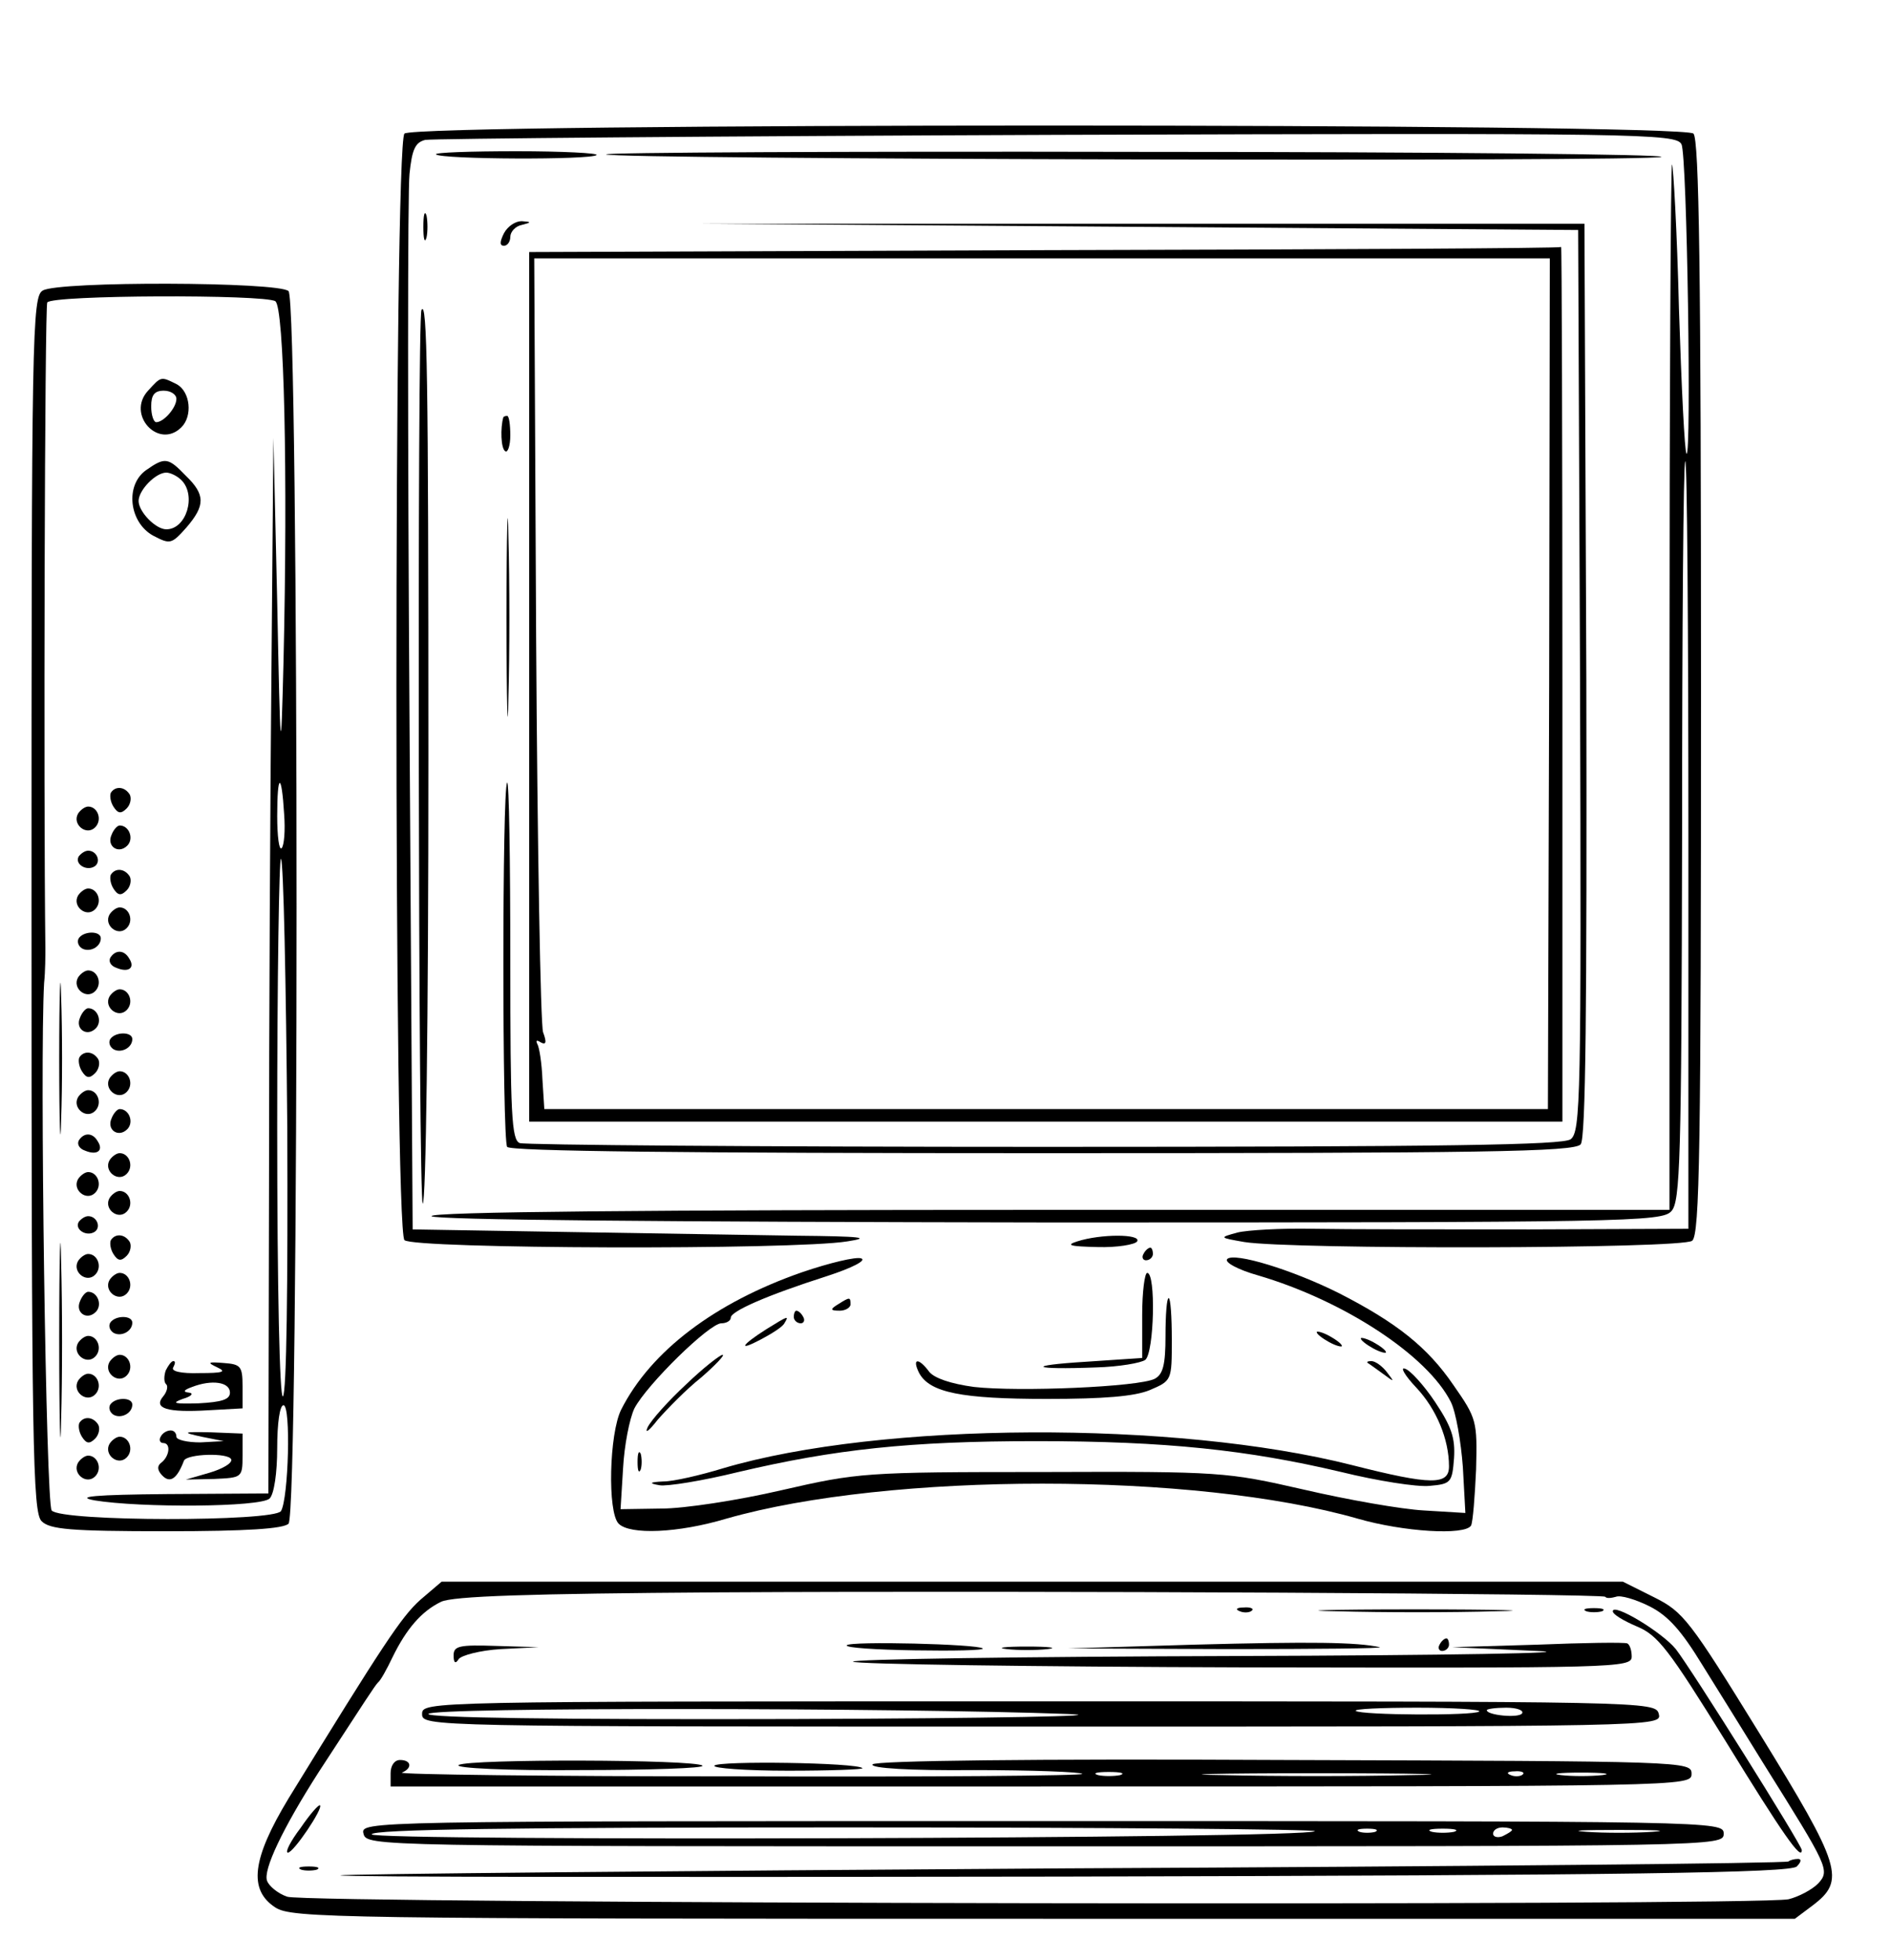 <?xml version="1.0" standalone="no"?>
<!DOCTYPE svg PUBLIC "-//W3C//DTD SVG 20010904//EN"
 "http://www.w3.org/TR/2001/REC-SVG-20010904/DTD/svg10.dtd">
<svg version="1.0" xmlns="http://www.w3.org/2000/svg"
 width="300pt" height="311pt" viewBox="0 0 300 311"
 preserveAspectRatio="xMidYMid meet">
<g transform="translate(0,311) scale(0.1,-0.1)"
fill="#000000" stroke="none">
<path d="M642 2898 c-17 -17 -17 -1739 0 -1756 14 -14 617 -16 703 -2 39 6 23
8 -80 9 -71 1 -238 4 -370 6 l-240 4 -5 813 c-3 447 -3 835 0 862 4 39 9 50
25 54 11 2 462 6 1002 8 926 3 984 2 992 -15 9 -16 16 -500 8 -491 -3 3 -8
106 -12 230 -3 124 -9 227 -11 229 -2 2 -4 -370 -4 -827 l0 -832 -986 0 c-629
0 -983 -3 -979 -10 4 -6 366 -9 979 -10 920 0 974 1 989 18 14 15 16 79 17
601 0 322 2 587 5 589 3 3 5 -270 5 -606 l0 -612 -252 -1 c-139 0 -294 0 -344
1 -50 1 -104 -2 -120 -6 -29 -8 -29 -8 11 -15 74 -12 695 -11 711 2 12 10 14
145 14 878 0 661 -3 870 -12 879 -17 17 -2029 17 -2046 0z"/>
<path d="M692 2865 c8 -8 247 -9 255 -1 3 3 -54 6 -127 6 -73 0 -131 -2 -128
-5z"/>
<path d="M962 2865 c8 -8 1654 -12 1675 -4 10 4 -364 8 -831 8 -467 1 -847 -1
-844 -4z"/>
<path d="M672 2750 c0 -19 2 -27 5 -17 2 9 2 25 0 35 -3 9 -5 1 -5 -18z"/>
<path d="M800 2740 c-7 -14 -7 -20 0 -20 5 0 10 6 10 14 0 8 8 17 18 19 16 4
16 5 0 6 -10 0 -22 -8 -28 -19z"/>
<path d="M1805 2750 l700 -5 3 -715 c2 -665 1 -716 -15 -728 -13 -9 -193 -12
-835 -12 -450 0 -824 3 -833 6 -13 5 -15 45 -15 292 0 157 -2 283 -5 280 -8
-7 -8 -566 0 -578 4 -7 286 -10 849 -10 699 0 845 2 855 14 8 9 10 211 9 737
l-3 724 -705 0 -705 0 700 -5z"/>
<path d="M1658 2713 l-818 -3 0 -690 0 -690 820 0 820 0 0 695 c0 382 -1 694
-2 693 -2 -2 -371 -4 -820 -5z m801 -688 l-2 -675 -797 0 -796 0 -3 47 c-1 26
-5 51 -8 56 -3 6 -1 7 5 3 9 -5 10 0 4 16 -4 13 -9 294 -11 626 l-3 602 806 0
806 0 -1 -675z"/>
<path d="M68 2649 c-17 -9 -18 -66 -18 -974 0 -863 2 -965 16 -979 13 -13 45
-16 198 -16 128 0 186 4 194 12 17 17 17 1939 0 1956 -15 15 -365 16 -390 1z
m369 -17 c14 -9 20 -274 13 -572 -4 -161 -5 -159 -10 95 l-6 260 -3 -355 c-2
-195 -4 -572 -4 -837 l-1 -483 -161 -1 c-114 -1 -147 -4 -115 -10 73 -12 264
-11 278 3 7 7 12 40 12 80 0 39 4 68 10 68 12 0 8 -148 -4 -168 -11 -17 -349
-17 -364 1 -9 11 -19 715 -12 837 2 19 2 44 2 55 -3 249 -1 1019 3 1025 7 12
344 13 362 2z m14 -814 c2 -26 0 -50 -4 -54 -4 -4 -7 19 -7 51 0 69 7 70 11 3z
m5 -498 c1 -247 -1 -422 -7 -426 -5 -3 -9 168 -9 427 0 238 3 429 6 426 4 -4
8 -196 10 -427z"/>
<path d="M235 2490 c-35 -38 17 -94 53 -58 18 18 14 56 -7 68 -26 13 -25 13
-46 -10z m45 -13 c0 -14 -20 -37 -32 -37 -4 0 -8 11 -8 25 0 18 5 25 20 25 11
0 20 -6 20 -13z"/>
<path d="M232 2364 c-34 -24 -27 -83 11 -104 27 -14 29 -14 53 13 30 35 30 52
-1 82 -28 29 -33 30 -63 9z m56 -16 c24 -24 8 -78 -24 -78 -17 0 -44 28 -44
45 0 17 27 45 44 45 6 0 17 -5 24 -12z"/>
<path d="M176 1852 c-2 -4 -1 -14 4 -22 7 -11 12 -12 21 -3 6 6 8 16 5 22 -8
13 -23 14 -30 3z"/>
<path d="M124 1819 c-10 -17 13 -36 27 -22 12 12 4 33 -11 33 -5 0 -12 -5 -16
-11z"/>
<path d="M177 1785 c-8 -18 11 -31 25 -17 11 11 3 32 -12 32 -4 0 -10 -7 -13
-15z"/>
<path d="M125 1751 c-7 -12 12 -24 25 -16 11 7 4 25 -10 25 -5 0 -11 -4 -15
-9z"/>
<path d="M176 1722 c-2 -4 -1 -14 4 -22 7 -11 12 -12 21 -3 6 6 8 16 5 22 -8
13 -23 14 -30 3z"/>
<path d="M124 1689 c-10 -17 13 -36 27 -22 12 12 4 33 -11 33 -5 0 -12 -5 -16
-11z"/>
<path d="M174 1659 c-10 -17 13 -36 27 -22 12 12 4 33 -11 33 -5 0 -12 -5 -16
-11z"/>
<path d="M125 1621 c-3 -5 -1 -12 5 -16 12 -7 30 2 30 16 0 12 -27 12 -35 0z"/>
<path d="M94 1430 c0 -107 2 -151 3 -97 2 53 2 141 0 195 -1 53 -3 9 -3 -98z"/>
<path d="M175 1590 c-3 -6 1 -13 10 -16 19 -8 30 0 20 15 -8 14 -22 14 -30 1z"/>
<path d="M124 1559 c-10 -17 13 -36 27 -22 12 12 4 33 -11 33 -5 0 -12 -5 -16
-11z"/>
<path d="M174 1529 c-10 -17 13 -36 27 -22 12 12 4 33 -11 33 -5 0 -12 -5 -16
-11z"/>
<path d="M127 1495 c-8 -18 11 -31 25 -17 11 11 3 32 -12 32 -4 0 -10 -7 -13
-15z"/>
<path d="M175 1461 c-3 -5 -1 -12 5 -16 12 -7 30 2 30 16 0 12 -27 12 -35 0z"/>
<path d="M126 1432 c-2 -4 -1 -14 4 -22 7 -11 12 -12 21 -3 6 6 8 16 5 22 -8
13 -23 14 -30 3z"/>
<path d="M174 1399 c-10 -17 13 -36 27 -22 12 12 4 33 -11 33 -5 0 -12 -5 -16
-11z"/>
<path d="M124 1369 c-10 -17 13 -36 27 -22 12 12 4 33 -11 33 -5 0 -12 -5 -16
-11z"/>
<path d="M177 1335 c-8 -18 11 -31 25 -17 11 11 3 32 -12 32 -4 0 -10 -7 -13
-15z"/>
<path d="M125 1300 c-3 -6 1 -13 10 -16 19 -8 30 0 20 15 -8 14 -22 14 -30 1z"/>
<path d="M174 1269 c-10 -17 13 -36 27 -22 12 12 4 33 -11 33 -5 0 -12 -5 -16
-11z"/>
<path d="M124 1239 c-10 -17 13 -36 27 -22 12 12 4 33 -11 33 -5 0 -12 -5 -16
-11z"/>
<path d="M94 985 c0 -137 2 -195 3 -128 2 67 2 179 0 250 -1 70 -3 16 -3 -122z"/>
<path d="M174 1209 c-10 -17 13 -36 27 -22 12 12 4 33 -11 33 -5 0 -12 -5 -16
-11z"/>
<path d="M125 1171 c-7 -12 12 -24 25 -16 11 7 4 25 -10 25 -5 0 -11 -4 -15
-9z"/>
<path d="M176 1142 c-2 -4 -1 -14 4 -22 7 -11 12 -12 21 -3 6 6 8 16 5 22 -8
13 -23 14 -30 3z"/>
<path d="M124 1109 c-10 -17 13 -36 27 -22 12 12 4 33 -11 33 -5 0 -12 -5 -16
-11z"/>
<path d="M174 1079 c-10 -17 13 -36 27 -22 12 12 4 33 -11 33 -5 0 -12 -5 -16
-11z"/>
<path d="M127 1045 c-8 -18 11 -31 25 -17 11 11 3 32 -12 32 -4 0 -10 -7 -13
-15z"/>
<path d="M175 1011 c-3 -5 -1 -12 5 -16 12 -7 30 2 30 16 0 12 -27 12 -35 0z"/>
<path d="M124 979 c-10 -17 13 -36 27 -22 12 12 4 33 -11 33 -5 0 -12 -5 -16
-11z"/>
<path d="M174 949 c-10 -17 13 -36 27 -22 12 12 4 33 -11 33 -5 0 -12 -5 -16
-11z"/>
<path d="M263 935 c-3 -9 -3 -19 1 -22 3 -3 1 -12 -5 -19 -16 -19 6 -26 72
-22 l54 3 0 35 c0 32 -3 35 -30 37 -25 2 -27 1 -10 -7 15 -7 9 -9 -28 -9 -30
-1 -46 3 -42 9 3 6 4 10 0 10 -3 0 -8 -7 -12 -15z m102 -35 c0 -11 -13 -15
-50 -17 -38 -1 -44 0 -25 7 14 4 18 9 10 10 -10 1 -9 4 5 9 31 12 60 8 60 -9z"/>
<path d="M124 919 c-10 -17 13 -36 27 -22 12 12 4 33 -11 33 -5 0 -12 -5 -16
-11z"/>
<path d="M175 881 c-3 -5 -1 -12 5 -16 12 -7 30 2 30 16 0 12 -27 12 -35 0z"/>
<path d="M126 852 c-2 -4 -1 -14 4 -22 7 -11 12 -12 21 -3 6 6 8 16 5 22 -8
13 -23 14 -30 3z"/>
<path d="M255 830 c-3 -5 -1 -10 4 -10 13 0 10 -22 -4 -32 -6 -5 -5 -12 3 -20
12 -12 23 -5 34 24 5 11 71 13 75 2 2 -6 -14 -15 -34 -21 l-38 -11 45 1 c44 2
45 2 45 37 l0 35 -50 2 c-45 1 -47 0 -15 -7 l35 -7 -37 -2 c-21 0 -38 4 -38 9
0 6 -4 10 -9 10 -6 0 -13 -4 -16 -10z"/>
<path d="M174 819 c-10 -17 13 -36 27 -22 12 12 4 33 -11 33 -5 0 -12 -5 -16
-11z"/>
<path d="M124 789 c-10 -17 13 -36 27 -22 12 12 4 33 -11 33 -5 0 -12 -5 -16
-11z"/>
<path d="M669 2618 c-7 -14 -5 -1418 2 -1418 5 0 9 284 9 710 0 607 -2 725
-11 708z"/>
<path d="M799 2448 c-5 -17 -4 -50 3 -54 4 -3 8 9 8 25 0 17 -2 31 -5 31 -3 0
-5 -1 -6 -2z"/>
<path d="M804 2130 c0 -140 2 -198 3 -127 2 70 2 184 0 255 -1 70 -3 12 -3
-128z"/>
<path d="M1710 1140 c-19 -6 -12 -8 32 -9 31 -1 60 4 63 9 7 12 -58 12 -95 0z"/>
<path d="M1815 1120 c-3 -5 -1 -10 4 -10 6 0 11 5 11 10 0 6 -2 10 -4 10 -3 0
-8 -4 -11 -10z"/>
<path d="M1273 1091 c-138 -48 -240 -125 -287 -218 -19 -38 -22 -163 -4 -181
18 -18 94 -15 171 8 259 74 744 74 1002 0 73 -21 170 -27 180 -11 3 6 6 46 8
89 2 77 1 81 -36 134 -41 60 -90 99 -182 146 -74 37 -166 65 -177 54 -5 -5 17
-17 49 -26 136 -40 269 -127 306 -201 8 -16 16 -63 19 -103 l4 -73 -66 4 c-36
2 -121 17 -190 33 -123 28 -130 29 -415 28 -283 0 -293 -1 -415 -29 -69 -16
-154 -29 -190 -29 l-65 -1 4 65 c2 36 10 78 18 95 20 38 119 135 138 135 8 0
15 4 15 9 0 10 56 35 153 66 40 13 63 25 54 28 -8 3 -50 -7 -94 -22z"/>
<path d="M1813 1023 l0 -68 -89 -6 c-98 -6 -87 -13 16 -9 36 1 71 7 78 12 14
12 17 138 3 138 -4 0 -8 -30 -8 -67z"/>
<path d="M1330 1040 c-13 -8 -12 -10 3 -10 9 0 17 5 17 10 0 12 -1 12 -20 0z"/>
<path d="M1850 990 c0 -46 -4 -61 -17 -68 -25 -13 -216 -21 -287 -13 -37 5
-63 14 -71 24 -17 23 -28 22 -16 -2 17 -31 67 -41 203 -41 90 0 139 4 163 14
35 15 35 15 35 80 0 37 -2 66 -5 66 -3 0 -5 -27 -5 -60z"/>
<path d="M1260 1020 c0 -5 5 -10 11 -10 5 0 7 5 4 10 -3 6 -8 10 -11 10 -2 0
-4 -4 -4 -10z"/>
<path d="M1217 1001 c-41 -26 -46 -36 -10 -17 17 9 35 20 38 26 8 13 6 12 -28
-9z"/>
<path d="M2090 996 c0 -3 9 -10 20 -16 11 -6 20 -8 20 -6 0 3 -9 10 -20 16
-11 6 -20 8 -20 6z"/>
<path d="M2160 986 c0 -3 9 -10 20 -16 11 -6 20 -8 20 -6 0 3 -9 10 -20 16
-11 6 -20 8 -20 6z"/>
<path d="M1089 913 c-28 -26 -55 -56 -61 -68 -5 -11 2 -6 16 12 15 17 45 48
69 67 23 20 38 36 34 36 -4 0 -31 -21 -58 -47z"/>
<path d="M2171 947 c2 -1 13 -9 24 -17 19 -14 19 -14 6 3 -7 9 -18 17 -24 17
-6 0 -8 -1 -6 -3z"/>
<path d="M2248 908 c32 -34 52 -82 52 -125 0 -30 -28 -30 -154 2 -280 71 -748
69 -998 -5 -36 -11 -79 -21 -95 -21 -22 -1 -24 -3 -6 -6 12 -2 68 7 125 21
153 36 272 49 473 49 206 0 336 -14 484 -49 57 -14 120 -24 140 -22 34 3 36 5
39 44 2 32 -4 50 -30 89 -18 27 -40 51 -48 53 -8 3 0 -11 18 -30z"/>
<path d="M1012 790 c0 -14 2 -19 5 -12 2 6 2 18 0 25 -3 6 -5 1 -5 -13z"/>
<path d="M667 571 c-30 -27 -59 -71 -209 -315 -58 -96 -64 -145 -21 -173 26
-17 95 -18 1219 -18 l1193 0 28 21 c53 40 46 62 -84 273 -111 180 -121 193
-167 216 l-50 25 -938 0 -937 0 -34 -29z m1881 5 c2 -3 10 -2 17 0 7 3 31 -4
53 -15 30 -15 51 -39 84 -93 25 -40 69 -111 98 -158 102 -163 105 -168 86
-189 -10 -10 -31 -21 -47 -25 -54 -11 -2354 -7 -2383 4 -15 5 -29 17 -32 25
-7 17 25 84 82 173 75 115 89 137 94 142 4 3 14 21 23 40 22 45 46 73 77 88
18 9 139 13 440 15 514 3 1402 -2 1408 -7z"/>
<path d="M1968 553 c7 -3 16 -2 19 1 4 3 -2 6 -13 5 -11 0 -14 -3 -6 -6z"/>
<path d="M2123 553 c71 -2 183 -2 250 0 67 1 10 3 -128 3 -137 0 -192 -2 -122
-3z"/>
<path d="M2518 553 c6 -2 18 -2 25 0 6 3 1 5 -13 5 -14 0 -19 -2 -12 -5z"/>
<path d="M2560 553 c0 -5 17 -15 38 -24 34 -14 51 -37 141 -182 91 -148 121
-191 121 -173 0 8 -175 287 -200 319 -22 27 -100 74 -100 60z"/>
<path d="M1344 499 c-2 -4 47 -7 108 -8 62 -1 110 0 108 3 -8 7 -211 12 -216
5z"/>
<path d="M1895 500 l-200 -6 255 -1 c140 0 248 1 240 3 -36 8 -108 9 -295 4z"/>
<path d="M2285 500 c-3 -5 -1 -10 4 -10 6 0 11 5 11 10 0 6 -2 10 -4 10 -3 0
-8 -4 -11 -10z"/>
<path d="M2440 500 l-135 -4 135 -6 c74 -3 -141 -7 -479 -8 -338 -1 -611 -5
-607 -9 4 -4 284 -8 622 -9 587 -1 614 -1 614 17 0 10 -3 19 -7 21 -5 2 -69 1
-143 -2z"/>
<path d="M720 483 c0 -12 3 -14 8 -6 4 6 34 14 67 16 l60 3 -67 2 c-59 2 -68
0 -68 -15z"/>
<path d="M1598 493 c17 -2 47 -2 65 0 17 2 3 4 -33 4 -36 0 -50 -2 -32 -4z"/>
<path d="M670 390 c0 -20 7 -20 984 -20 979 0 984 0 979 20 -5 20 -14 20 -984
20 -972 0 -979 0 -979 -20z m1025 0 c77 -3 -120 -7 -437 -8 -379 -1 -578 2
-578 8 0 11 750 10 1015 0z m653 4 c-7 -7 -189 -6 -196 1 -3 3 41 5 98 5 57 0
101 -3 98 -6z m68 -3 c-5 -8 -56 -3 -56 5 0 2 14 4 31 4 16 0 28 -4 25 -9z"/>
<path d="M620 296 l0 -21 1032 0 c1026 0 1033 0 1033 20 0 20 -7 20 -647 22
-398 2 -649 -1 -653 -7 -4 -6 59 -10 161 -9 92 0 169 -3 172 -6 3 -3 -242 -5
-544 -4 -302 0 -543 3 -536 6 17 7 15 20 -3 20 -9 0 -15 -9 -15 -21z m1158 -3
c-10 -2 -26 -2 -35 0 -10 3 -2 5 17 5 19 0 27 -2 18 -5z m459 0 c-81 -2 -213
-2 -295 0 -81 1 -14 3 148 3 162 0 229 -2 147 -3z m180 1 c-3 -3 -12 -4 -19
-1 -8 3 -5 6 6 6 11 1 17 -2 13 -5z m126 -1 c-18 -2 -48 -2 -65 0 -18 2 -4 4
32 4 36 0 50 -2 33 -4z"/>
<path d="M728 309 c-7 -5 79 -9 191 -8 112 0 200 3 196 7 -10 10 -371 11 -387
1z"/>
<path d="M1134 308 c-3 -4 50 -8 117 -8 67 0 120 2 118 4 -8 9 -230 12 -235 4z"/>
<path d="M477 209 c-16 -21 -25 -39 -20 -39 9 0 56 70 51 75 -2 2 -16 -14 -31
-36z"/>
<path d="M577 200 c5 -20 14 -20 1082 -20 1070 0 1077 0 1077 20 0 20 -7 20
-1082 20 -1077 0 -1082 0 -1077 -20z m1510 4 c-11 -12 -1497 -16 -1497 -5 0 8
226 11 752 11 413 0 749 -3 745 -6z m96 -1 c-7 -2 -19 -2 -25 0 -7 3 -2 5 12
5 14 0 19 -2 13 -5z m125 0 c-10 -2 -26 -2 -35 0 -10 3 -2 5 17 5 19 0 27 -2
18 -5z m92 3 c0 -2 -7 -6 -15 -10 -8 -3 -15 -1 -15 4 0 6 7 10 15 10 8 0 15
-2 15 -4z m223 -3 c-29 -2 -77 -2 -105 0 -29 2 -6 3 52 3 58 0 81 -1 53 -3z"/>
<path d="M2839 156 c-2 -3 -519 -8 -1149 -11 -630 -4 -1147 -9 -1150 -11 -2
-3 514 -3 1147 -2 905 2 1155 6 1165 16 7 7 8 12 2 12 -6 0 -13 -2 -15 -4z"/>
<path d="M478 143 c6 -2 18 -2 25 0 6 3 1 5 -13 5 -14 0 -19 -2 -12 -5z"/>
</g>
</svg>
